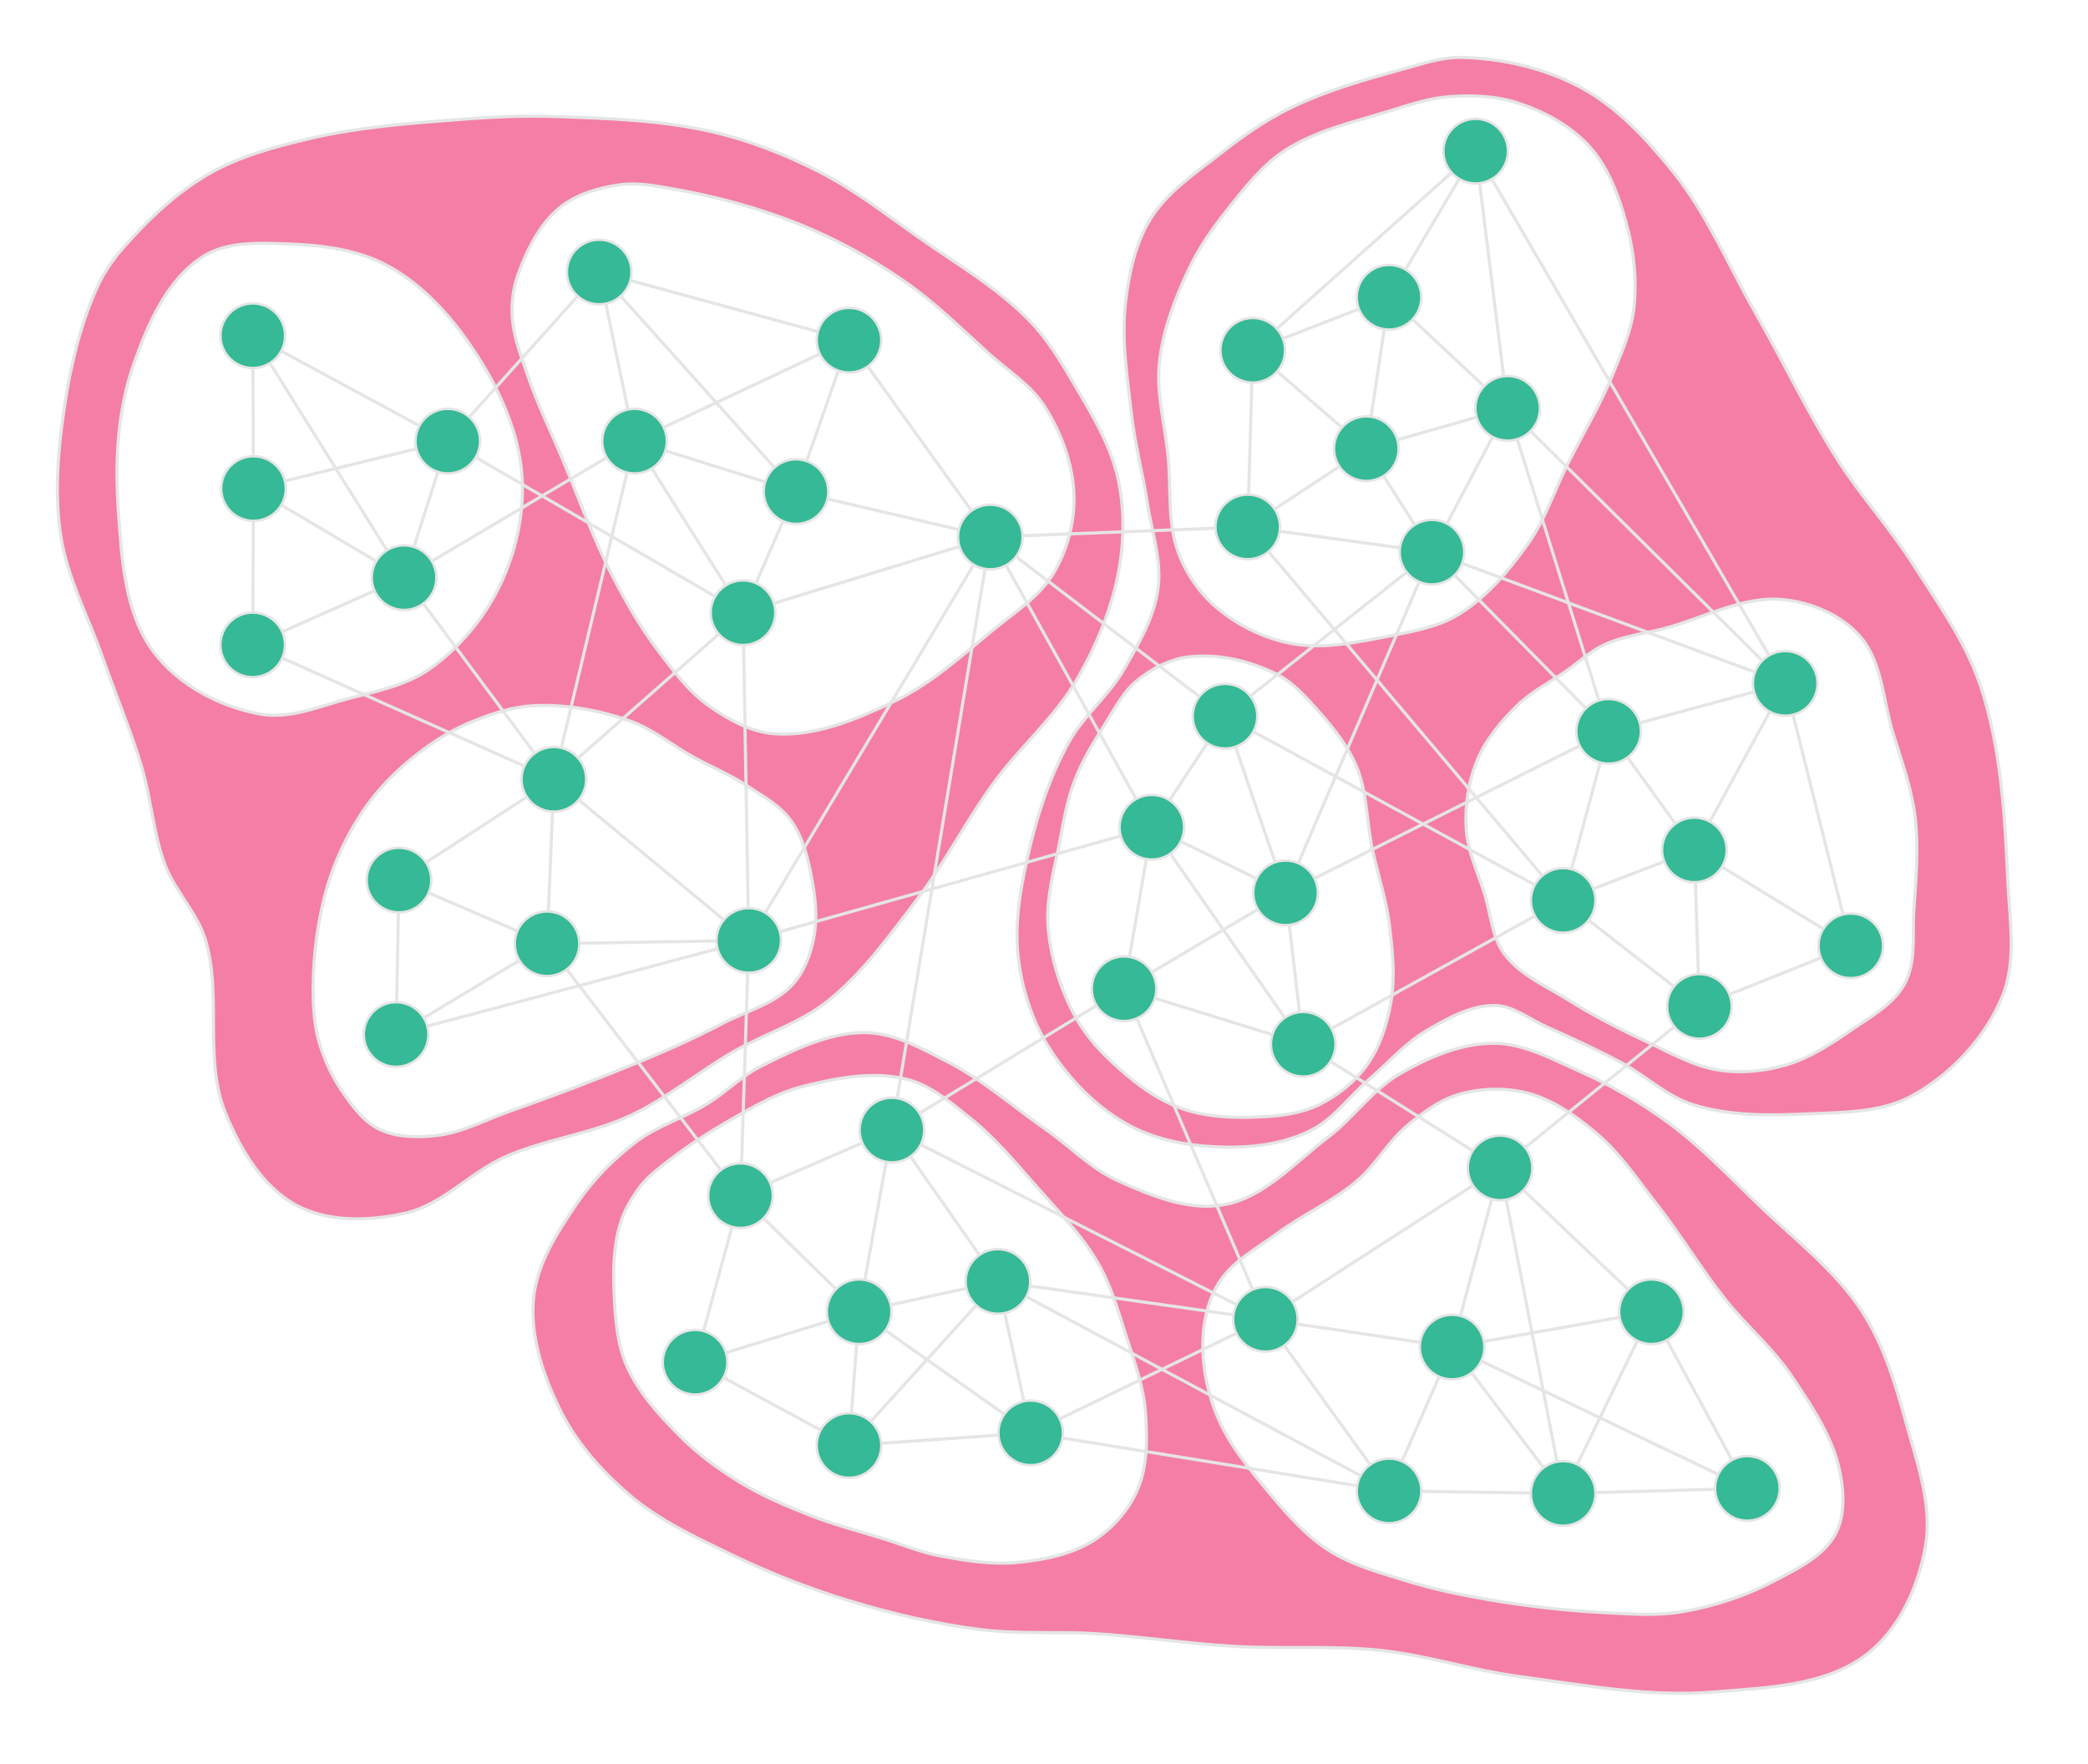 <?xml version="1.0" encoding="UTF-8" standalone="no"?>
<svg
   id="svg241"
   width="499.8pt"
   height="422.2pt"
   version="1.1"
   viewBox="0 0 499.8 422.2"
   sodipodi:docname="clustered.svg"
   inkscape:version="1.3 (0e150ed6c4, 2023-07-21)"
   inkscape:export-filename="clustered.pdf"
   inkscape:export-xdpi="400"
   inkscape:export-ydpi="400"
   xml:space="preserve"
   xmlns:inkscape="http://www.inkscape.org/namespaces/inkscape"
   xmlns:sodipodi="http://sodipodi.sourceforge.net/DTD/sodipodi-0.dtd"
   xmlns:xlink="http://www.w3.org/1999/xlink"
   xmlns="http://www.w3.org/2000/svg"
   xmlns:svg="http://www.w3.org/2000/svg"
   xmlns:rdf="http://www.w3.org/1999/02/22-rdf-syntax-ns#"
   xmlns:cc="http://creativecommons.org/ns#"
   xmlns:dc="http://purl.org/dc/elements/1.1/"><sodipodi:namedview
     id="namedview114"
     pagecolor="#121212"
     bordercolor="#666666"
     borderopacity="1.0"
     inkscape:showpageshadow="2"
     inkscape:pageopacity="0.0"
     inkscape:pagecheckerboard="0"
     inkscape:deskcolor="#d1d1d1"
     inkscape:document-units="pt"
     showgrid="false"
     inkscape:zoom="1.5695468"
     inkscape:cx="366.02923"
     inkscape:cy="330.03157"
     inkscape:window-width="1920"
     inkscape:window-height="1043"
     inkscape:window-x="0"
     inkscape:window-y="0"
     inkscape:window-maximized="1"
     inkscape:current-layer="svg241" /><defs
     id="defs6"><style
       id="style4"
       type="text/css">*{stroke-linejoin: round; stroke-linecap: butt}</style></defs><path
     id="path2449"
     style="fill:#f47ea6;fill-opacity:1;stroke:#e5e5e5;stroke-width:0.75px;stroke-linecap:butt;stroke-linejoin:miter;stroke-opacity:1"
     d="M 207.274 247.165 C 198.537 247.022 190.134 251.26 182.301 255.132 C 177.596 257.458 173.861 261.397 169.389 264.144 C 163.833 267.555 157.343 269.442 152.15 273.384 C 146.777 277.463 141.941 282.417 138.148 287.996 C 133.461 294.888 128.533 302.427 127.718 310.723 C 126.819 319.878 130.047 329.322 134.128 337.566 C 138.011 345.408 144.087 352.211 150.74 357.896 C 157.889 364.006 166.636 368.027 175.102 372.122 C 184.249 376.547 193.77 380.277 203.496 383.219 C 213.754 386.322 224.272 388.742 234.905 390.078 C 243.918 391.209 253.075 390.455 262.141 391.028 C 273.194 391.728 284.172 393.403 295.228 394.063 C 307.027 394.769 318.924 393.786 330.677 395.054 C 341.728 396.246 352.424 399.781 363.441 401.254 C 379.031 403.34 394.806 406.273 410.481 404.977 C 422.97 403.944 437.069 403.585 446.96 395.893 C 454.724 389.856 459.284 379.598 460.922 369.901 C 462.576 360.106 458.842 350.053 456.224 340.471 C 453.736 331.363 450.958 322.055 445.846 314.117 C 439.314 303.975 429.345 296.503 420.675 288.116 C 413.656 281.326 406.857 274.194 398.96 268.449 C 392.37 263.653 385.216 259.557 377.764 256.255 C 371.271 253.378 364.592 249.709 357.491 249.712 C 349.71 249.715 342.046 253.051 335.284 256.9 C 328.549 260.733 324.012 267.584 317.833 272.26 C 309.94 278.234 302.642 286.66 292.894 288.381 C 284.366 289.887 275.466 286.144 267.562 282.602 C 261.169 279.737 256.178 274.435 250.437 270.419 C 242.548 264.9 235.216 258.426 226.641 254.048 C 220.539 250.933 214.124 247.276 207.274 247.165 z M 210.599 257.449 C 212.704 257.526 214.789 257.783 216.832 258.272 C 222.692 259.677 227.572 263.901 232.28 267.662 C 238.263 272.44 243.192 278.423 248.253 284.168 C 253.416 290.029 259.011 295.684 262.904 302.455 C 265.928 307.714 267.615 313.653 269.452 319.434 C 271.411 325.598 273.749 331.795 274.204 338.247 C 274.639 344.41 274.691 351.008 272.234 356.676 C 270.142 361.502 266.35 365.775 261.93 368.626 C 256.648 372.034 250.095 373.317 243.842 373.957 C 237.547 374.602 231.138 373.58 224.922 372.393 C 220.299 371.509 215.906 369.681 211.411 368.284 C 205.617 366.482 199.713 364.987 194.065 362.77 C 188.218 360.475 182.374 358.017 177.016 354.738 C 171.852 351.578 166.904 347.934 162.645 343.63 C 157.741 338.676 152.829 333.336 150.026 326.953 C 147.787 321.854 147.328 316.075 147.04 310.513 C 146.741 304.76 146.774 298.821 148.354 293.281 C 149.286 290.009 151.06 286.977 153.062 284.227 C 154.161 282.715 155.563 281.429 157 280.235 C 162.914 275.324 169.409 271.095 176.109 267.328 C 181.09 264.529 186.158 261.611 191.689 260.181 C 197.792 258.604 204.286 257.217 210.599 257.449 z M 357.45 260.722 C 360.261 260.666 363.075 260.974 365.748 261.672 C 371.832 263.262 377.216 267.149 382.037 271.185 C 387.844 276.047 392.098 282.521 396.766 288.485 C 402.399 295.682 407.106 303.574 412.762 310.753 C 417.902 317.277 424.429 322.708 429.032 329.621 C 433.75 336.704 438.812 344.109 440.445 352.462 C 441.395 357.322 441.665 362.922 439.298 367.271 C 436.379 372.636 430.126 375.525 424.727 378.379 C 417.783 382.051 410.117 384.53 402.369 385.822 C 396.28 386.838 390.016 386.309 383.851 385.991 C 374.618 385.514 365.404 384.44 356.291 382.885 C 349.597 381.743 342.922 380.341 336.437 378.327 C 330.108 376.361 323.516 374.61 317.949 371.016 C 312.396 367.431 307.947 362.289 303.713 357.214 C 298.875 351.412 293.877 345.406 291.116 338.375 C 288.742 332.33 287.535 325.614 288.031 319.14 C 288.368 314.735 289.621 310.184 292.099 306.526 C 295.408 301.641 300.987 298.743 305.729 295.232 C 311.878 290.679 319.081 287.576 324.894 282.601 C 329.427 278.72 332.324 273.14 336.935 269.35 C 340.616 266.323 344.598 263.282 349.178 261.964 C 351.832 261.2 354.639 260.778 357.45 260.722 z " /><path
     id="path2447"
     style="fill:#f47ea6;fill-opacity:1;stroke:#e5e5e5;stroke-width:0.75px;stroke-linecap:butt;stroke-linejoin:miter;stroke-opacity:1"
     d="M 127.54 27.807 C 122.092 27.812 116.641 28.087 111.211 28.503 C 98.765 29.457 86.207 30.317 74.058 33.182 C 65.746 35.142 57.27 37.382 49.887 41.673 C 42.008 46.252 35.226 52.723 29.246 59.599 C 26.804 62.406 24.686 65.564 23.167 68.96 C 19.128 77.989 16.834 87.81 15.388 97.594 C 13.901 107.654 12.998 118.038 14.527 128.092 C 16.081 138.31 21.165 147.669 24.577 157.425 C 27.643 166.192 31.296 174.764 33.94 183.667 C 36.231 191.377 36.676 199.625 39.555 207.136 C 41.935 213.344 47.066 218.326 49.072 224.665 C 53.282 237.964 48.673 253.303 53.905 266.234 C 57.408 274.892 62.717 284.046 70.934 288.486 C 78.589 292.623 88.476 292.294 96.968 290.396 C 105.925 288.395 112.561 280.589 120.958 276.885 C 130.535 272.66 141.298 271.486 150.785 267.064 C 159.597 262.958 167.164 256.573 175.586 251.717 C 182.935 247.481 191.369 244.969 198.018 239.701 C 206.439 233.029 212.809 224.061 219.333 215.524 C 226.139 206.616 231.237 196.503 237.831 187.437 C 244.155 178.741 252.669 171.601 257.993 162.259 C 262.628 154.127 266.316 145.209 267.907 135.984 C 269.152 128.762 269.162 121.136 267.485 114.001 C 265.561 105.819 260.932 98.468 256.683 91.216 C 253.688 86.104 250.529 80.965 246.396 76.72 C 238.63 68.743 228.793 63.076 219.69 56.667 C 211.975 51.237 204.465 45.371 196.056 41.093 C 188.005 36.998 179.479 33.628 170.681 31.586 C 158.382 28.733 145.603 28.337 132.986 27.896 C 131.172 27.833 129.355 27.806 127.54 27.807 z M 151.181 44.032 C 154.254 44.014 157.362 44.566 160.392 45.086 C 171.157 46.936 181.832 49.803 191.949 53.922 C 200.574 57.434 208.797 62.036 216.461 67.326 C 223.815 72.401 230.188 78.772 236.827 84.751 C 241.329 88.805 246.766 92.142 250.02 97.252 C 254.01 103.519 256.806 110.972 257.065 118.397 C 257.29 124.824 255.534 131.546 252.261 137.082 C 248.817 142.906 242.689 146.679 237.47 150.986 C 230.072 157.091 222.794 163.695 214.14 167.832 C 205.22 172.095 195.393 176.294 185.528 175.641 C 179.838 175.263 174.426 172.276 169.761 168.996 C 164.773 165.49 161.041 160.41 157.373 155.54 C 153.214 150.02 149.752 143.977 146.588 137.833 C 141.862 128.654 138.426 118.867 134.414 109.354 C 131.7 102.918 128.612 96.621 126.368 90.007 C 124.808 85.411 122.938 80.78 122.622 75.936 C 122.403 72.577 122.8 69.095 123.927 65.924 C 126.046 59.964 129.037 53.825 133.9 49.78 C 137.809 46.528 143.095 45.028 148.122 44.26 C 149.135 44.106 150.156 44.038 151.181 44.032 z M 64.009 58.238 C 65.84 58.261 67.66 58.34 69.423 58.405 C 77.386 58.697 85.742 59.819 92.757 63.598 C 100.979 68.026 107.662 75.341 112.887 83.082 C 118.798 91.839 123.72 101.94 124.815 112.449 C 125.766 121.583 123.81 131.24 119.93 139.564 C 116.161 147.65 110.107 155.003 102.81 160.134 C 97.105 164.145 89.886 165.483 83.149 167.287 C 76.375 169.1 69.336 172.155 62.43 170.936 C 52.729 169.222 42.77 164.016 36.842 156.148 C 29.778 146.773 29.124 133.691 28.311 121.98 C 27.502 110.323 28.144 98.143 32.023 87.12 C 35.394 77.54 39.945 66.984 48.479 61.478 C 52.926 58.609 58.517 58.169 64.009 58.238 z M 130.586 168.851 C 137.387 168.894 144.246 170.274 150.649 172.51 C 156.22 174.456 160.873 178.408 166.042 181.255 C 170.189 183.54 174.612 185.35 178.573 187.942 C 182.406 190.451 186.689 192.739 189.354 196.465 C 192.288 200.566 193.486 205.768 194.398 210.728 C 195.247 215.342 195.694 220.205 194.735 224.798 C 193.912 228.738 192.383 232.802 189.637 235.746 C 185.355 240.336 178.725 241.963 173.158 244.863 C 169.603 246.715 166.01 248.497 162.357 250.148 C 156.217 252.926 149.961 255.445 143.691 257.916 C 136.524 260.741 129.303 263.432 122.033 265.982 C 116.176 268.036 110.52 271.16 104.347 271.808 C 99.858 272.279 94.969 272.256 90.885 270.334 C 87.428 268.707 84.9 265.446 82.666 262.348 C 79.814 258.394 77.62 253.873 76.31 249.177 C 75.046 244.65 74.9 239.839 74.978 235.14 C 75.089 228.432 75.947 221.694 77.539 215.177 C 78.663 210.571 80.327 206.07 82.434 201.823 C 84.542 197.576 87.068 193.484 90.108 189.845 C 93.398 185.908 97.259 182.417 101.388 179.37 C 104.871 176.8 108.636 174.531 112.639 172.884 C 117.433 170.911 122.5 169.182 127.677 168.916 C 128.645 168.866 129.615 168.845 130.586 168.851 z " /><path
     id="path2451"
     style="fill:#f47ea6;fill-opacity:1;stroke:#e5e5e5;stroke-width:0.75px;stroke-linecap:butt;stroke-linejoin:miter;stroke-opacity:1"
     d="M 349.828 13.74 C 344.954 13.627 340.196 15.36 335.493 16.645 C 326.371 19.139 317.177 21.773 308.687 25.938 C 302.816 28.818 297.411 32.635 292.261 36.665 C 286.224 41.39 279.483 45.829 275.427 52.334 C 271.787 58.174 270.28 65.263 269.452 72.094 C 268.354 81.156 269.842 90.373 270.886 99.442 C 271.696 106.476 273.563 113.352 274.623 120.353 C 275.66 127.205 278.146 134.121 277.188 140.984 C 276.222 147.906 272.5 154.236 269.001 160.286 C 265.356 166.587 259.334 171.322 255.826 177.7 C 251.632 185.327 248.697 193.69 246.677 202.156 C 244.59 210.9 242.71 220.026 243.705 228.961 C 244.572 236.754 247.128 244.608 251.373 251.2 C 256.216 258.722 262.91 265.542 270.85 269.663 C 278.209 273.484 286.944 274.64 295.236 274.579 C 301.579 274.533 308.167 273.399 313.831 270.545 C 319.272 267.803 322.955 262.468 327.573 258.494 C 332.256 254.463 336.384 249.625 341.733 246.533 C 346.697 243.664 352.179 240.557 357.911 240.688 C 362.311 240.789 366.09 243.947 370.109 245.739 C 376.138 248.428 382.144 251.19 387.974 254.287 C 393.875 257.42 398.893 262.414 405.265 264.42 C 414.01 267.174 423.524 267.034 432.683 266.619 C 441.107 266.238 450.218 266.376 457.616 262.327 C 466.995 257.193 475.125 248.501 479.237 238.63 C 482.787 230.107 481.031 220.188 480.614 210.964 C 479.898 195.145 479.015 178.937 473.975 163.926 C 470.467 153.478 463.817 144.33 457.9 135.031 C 452.387 126.366 445.379 118.714 439.857 110.055 C 432.674 98.791 426.935 86.667 420.302 75.07 C 413.756 63.627 408.622 51.18 400.327 40.934 C 394.095 33.235 387.094 25.602 378.368 20.917 C 369.726 16.276 359.634 13.968 349.828 13.74 z M 351.188 22.966 C 355.402 22.949 359.645 23.408 363.601 24.731 C 369.831 26.814 375.993 30.155 380.411 35.017 C 384.889 39.945 387.361 46.564 389.164 52.975 C 391.031 59.613 391.85 66.713 391.122 73.57 C 390.532 79.124 388.172 84.372 386.068 89.546 C 383.043 96.985 378.835 103.887 375.243 111.069 C 372.057 117.44 369.862 124.403 365.728 130.204 C 361.155 136.621 355.875 142.947 349.154 147.06 C 344.297 150.033 338.447 151.102 332.855 152.181 C 325.048 153.688 316.884 155.494 309.072 154.017 C 302.525 152.778 296.145 149.635 291.081 145.305 C 287.091 141.895 283.931 137.29 282.097 132.372 C 279.372 125.07 280.375 116.88 279.599 109.125 C 278.854 101.678 276.733 94.209 277.528 86.767 C 278.358 78.993 281.236 71.466 284.574 64.396 C 287.031 59.191 290.403 54.42 293.997 49.923 C 298.006 44.908 302.06 39.64 307.427 36.114 C 314.853 31.236 323.854 29.268 332.344 26.647 C 337.143 25.165 341.985 23.477 346.995 23.127 C 348.382 23.03 349.783 22.971 351.188 22.966 z M 425.124 143.42 C 425.736 143.435 426.349 143.473 426.964 143.537 C 433.616 144.228 440.624 147.17 445.083 152.155 C 450.516 158.23 450.686 167.471 453.062 175.267 C 455.079 181.888 457.532 188.471 458.385 195.34 C 459.313 202.819 458.614 210.429 458.109 217.948 C 457.718 223.777 458.714 230.182 455.978 235.343 C 453.319 240.359 447.821 243.316 443.15 246.542 C 438.294 249.896 433.2 253.232 427.537 254.895 C 422.426 256.395 416.877 256.955 411.609 256.169 C 405.211 255.214 399.429 251.756 393.558 249.04 C 387.359 246.172 381.278 243.003 375.482 239.389 C 370.087 236.025 363.763 233.366 360.012 228.233 C 357.14 224.304 356.885 219.014 355.472 214.358 C 353.847 209.002 351.242 203.778 350.943 198.189 C 350.645 192.624 351.537 186.831 353.711 181.699 C 355.78 176.818 359.362 172.607 363.149 168.898 C 366.573 165.545 370.964 163.35 374.895 160.61 C 377.929 158.495 380.679 155.872 384.035 154.317 C 388.452 152.271 393.413 151.704 398.128 150.497 C 407.108 148.196 415.95 143.194 425.124 143.42 z M 287 157.052 C 293.248 156.831 299.697 158.49 305.284 161.218 C 309.522 163.287 312.788 167.028 315.907 170.566 C 319.397 174.527 322.78 178.796 324.792 183.677 C 327.26 189.662 327.084 196.421 328.392 202.761 C 329.689 209.052 331.844 215.187 332.604 221.565 C 333.334 227.688 333.995 233.989 332.916 240.06 C 331.982 245.318 330.266 250.671 327.145 255.004 C 324.273 258.993 320.193 262.23 315.784 264.403 C 311.975 266.28 307.602 266.969 303.365 267.243 C 296.458 267.69 289.212 267.596 282.696 265.263 C 276.333 262.984 270.812 258.558 265.874 253.944 C 262.276 250.583 259.046 246.67 256.816 242.281 C 253.56 235.87 251.366 228.721 250.86 221.549 C 250.383 214.782 252.403 208.056 253.679 201.393 C 254.615 196.503 255.434 191.529 257.219 186.882 C 259.11 181.96 261.903 177.411 264.724 172.956 C 266.929 169.471 268.867 165.606 272.057 162.993 C 275.551 160.13 279.856 157.827 284.338 157.264 C 285.219 157.153 286.107 157.083 287 157.052 z " /><use
     id="use171"
     x="386.175"
     y="156.36"
     fill="#73e6c8"
     stroke="#000000"
     stroke-width="0.3"
     xlink:href="#m36042471c1"
     style="stroke:#e5e5e5;stroke-opacity:1" /><use
     id="use173"
     x="420.813"
     y="234.179"
     fill="#73e6c8"
     stroke="#000000"
     stroke-width="0.3"
     xlink:href="#m36042471c1"
     style="stroke:#e5e5e5;stroke-opacity:1" /><use
     id="use175"
     x="251.629"
     y="278.723"
     fill="#73e6c8"
     stroke="#000000"
     stroke-width="0.3"
     xlink:href="#m36042471c1"
     style="stroke:#e5e5e5;stroke-opacity:1" /><use
     id="use177"
     x="172.863"
     y="196.482"
     fill="#73e6c8"
     stroke="#000000"
     stroke-width="0.3"
     xlink:href="#m36042471c1"
     style="stroke:#e5e5e5;stroke-opacity:1" /><use
     id="use179"
     x="126.676"
     y="233.227"
     fill="#73e6c8"
     stroke="#000000"
     stroke-width="0.3"
     xlink:href="#m36042471c1"
     style="stroke:#e5e5e5;stroke-opacity:1" /><use
     id="use181"
     x="221.416"
     y="347.097"
     fill="#73e6c8"
     stroke="#000000"
     stroke-width="0.3"
     xlink:href="#m36042471c1"
     style="stroke:#e5e5e5;stroke-opacity:1" /><use
     id="use183"
     x="235.718"
     y="34.988"
     fill="#73e6c8"
     stroke="#52aa71"
     stroke-width="1.5"
     xlink:href="#m36042471c1" /><use
     id="use185"
     x="204.533"
     y="290.165"
     fill="#73e6c8"
     stroke="#000000"
     stroke-width="0.3"
     xlink:href="#m36042471c1"
     style="stroke:#e5e5e5;stroke-opacity:1" /><use
     id="use187"
     x="94.938"
     y="319.777"
     fill="#73e6c8"
     stroke="#000000"
     stroke-width="0.3"
     xlink:href="#m36042471c1"
     style="stroke:#e5e5e5;stroke-opacity:1" /><use
     id="use189"
     x="88.15"
     y="347.67"
     fill="#73e6c8"
     stroke="#000000"
     stroke-width="0.3"
     xlink:href="#m36042471c1"
     style="stroke:#e5e5e5;stroke-opacity:1" /><use
     id="use191"
     x="342.597"
     y="220.369"
     fill="#73e6c8"
     stroke="#000000"
     stroke-width="0.3"
     xlink:href="#m36042471c1"
     style="stroke:#e5e5e5;stroke-opacity:1" /><use
     id="use193"
     x="318.184"
     y="188.599"
     fill="#73e6c8"
     stroke="#000000"
     stroke-width="0.3"
     xlink:href="#m36042471c1"
     style="stroke:#e5e5e5;stroke-opacity:1" /><use
     id="use195"
     x="234.637"
     y="223.558"
     fill="#73e6c8"
     stroke="#000000"
     stroke-width="0.3"
     xlink:href="#m36042471c1"
     style="stroke:#e5e5e5;stroke-opacity:1" /><use
     id="use197"
     x="140.029"
     y="284.329"
     fill="#73e6c8"
     stroke="#000000"
     stroke-width="0.3"
     xlink:href="#m36042471c1"
     style="stroke:#e5e5e5;stroke-opacity:1" /><use
     id="use199"
     transform="translate(1.364,-11.5)"
     x="277.17"
     y="183.336"
     fill="#73e6c8"
     stroke="#000000"
     stroke-width="0.3"
     xlink:href="#m36042471c1"
     style="stroke:#e5e5e5;stroke-opacity:1" /><use
     id="use201"
     x="47.854"
     y="268.648"
     fill="#73e6c8"
     stroke="#000000"
     stroke-width="0.3"
     xlink:href="#m36042471c1"
     style="stroke:#e5e5e5;stroke-opacity:1" /><use
     id="use203"
     x="185.622"
     y="238.717"
     fill="#73e6c8"
     stroke="#000000"
     stroke-width="0.3"
     xlink:href="#m36042471c1"
     style="stroke:#e5e5e5;stroke-opacity:1" /><use
     id="use205"
     x="270.01"
     y="335.628"
     fill="#73e6c8"
     stroke="#000000"
     stroke-width="0.3"
     xlink:href="#m36042471c1"
     style="stroke:#e5e5e5;stroke-opacity:1" /><use
     id="use207"
     x="281.5"
     y="256.557"
     fill="#73e6c8"
     stroke="#000000"
     stroke-width="0.3"
     xlink:href="#m36042471c1"
     style="stroke:#e5e5e5;stroke-opacity:1" /><use
     id="use209"
     transform="translate(4.962,6.019)"
     x="59.043"
     y="205.227"
     fill="#73e6c8"
     stroke="#000000"
     stroke-width="0.3"
     xlink:href="#m36042471c1"
     style="stroke:#e5e5e5;stroke-opacity:1" /><use
     id="use211"
     x="274.743"
     y="112.829"
     fill="#73e6c8"
     stroke="#000000"
     stroke-width="0.3"
     xlink:href="#m36042471c1"
     style="stroke:#e5e5e5;stroke-opacity:1" /><use
     id="use213"
     x="117.759"
     y="205.553"
     fill="#73e6c8"
     stroke="#000000"
     stroke-width="0.3"
     xlink:href="#m36042471c1"
     style="stroke:#e5e5e5;stroke-opacity:1" /><use
     id="use215"
     x="260.024"
     y="201.72"
     fill="#73e6c8"
     stroke="#000000"
     stroke-width="0.3"
     xlink:href="#m36042471c1"
     style="stroke:#e5e5e5;stroke-opacity:1" /><use
     id="use217"
     x="77.343"
     y="158.027"
     fill="#73e6c8"
     stroke="#000000"
     stroke-width="0.3"
     xlink:href="#m36042471c1"
     style="stroke:#e5e5e5;stroke-opacity:1" /><use
     id="use219"
     x="39.987"
     y="244.903"
     fill="#73e6c8"
     stroke="#000000"
     stroke-width="0.3"
     xlink:href="#m36042471c1"
     style="stroke:#e5e5e5;stroke-opacity:1" /><use
     id="use221"
     x="177.705"
     y="110.312"
     fill="#73e6c8"
     stroke="#000000"
     stroke-width="0.3"
     xlink:href="#m36042471c1"
     style="stroke:#e5e5e5;stroke-opacity:1" /><use
     id="use223"
     x="176.359"
     y="368.212"
     fill="#73e6c8"
     stroke="#000000"
     stroke-width="0.3"
     xlink:href="#m36042471c1"
     style="stroke:#e5e5e5;stroke-opacity:1" /><use
     id="use225"
     x="156.089"
     y="157.44"
     fill="#73e6c8"
     stroke="#000000"
     stroke-width="0.3"
     xlink:href="#m36042471c1"
     style="stroke:#e5e5e5;stroke-opacity:1" /><use
     id="use227"
     x="222.947"
     y="186.477"
     fill="#73e6c8"
     stroke="#000000"
     stroke-width="0.3"
     xlink:href="#m36042471c1"
     style="stroke:#e5e5e5;stroke-opacity:1" /><use
     id="use229"
     transform="translate(2.408,18.781)"
     x="323.178"
     y="259.288"
     fill="#73e6c8"
     stroke="#000000"
     stroke-width="0.3"
     xlink:href="#m36042471c1"
     style="stroke:#e5e5e5;stroke-opacity:1" /><g
     inkscape:groupmode="layer"
     id="layer1"
     inkscape:label="edge"><path
       style="fill:none;stroke:#e5e5e5;stroke-width:0.75px;stroke-linecap:butt;stroke-linejoin:miter;stroke-opacity:1"
       d="m 94.819,247.621 36.128,-21.72 48.276,-0.801 -1.971,61.092 -10.873,39.866 39.262,-12.081 -28.39,-27.786 -46.306,-60.291 -35.447,-15.241 -0.681,36.961"
       id="path945" /><path
       style="fill:none;stroke:#e5e5e5;stroke-width:0.75px;stroke-linecap:butt;stroke-linejoin:miter;stroke-opacity:1"
       d="M 95.499,210.66 132.576,186.533 179.223,225.1 94.819,247.621"
       id="path947" /><path
       style="fill:none;stroke:#e5e5e5;stroke-width:0.75px;stroke-linecap:butt;stroke-linejoin:miter;stroke-opacity:1"
       d="M 130.946,225.901 132.576,186.533 60.489,154.358 96.719,138.272 60.682,116.943 60.51,80.356 107.184,105.585 60.682,116.943 60.489,154.358"
       id="path949" /><path
       style="fill:none;stroke:#e5e5e5;stroke-width:0.75px;stroke-linecap:butt;stroke-linejoin:miter;stroke-opacity:1"
       d="m 60.51,80.356 36.209,57.916 35.857,48.261 19.306,-80.948 25.974,41.075 -70.672,-41.075 36.242,-40.47 8.457,40.47 38.658,12.081 -47.115,-52.551 59.8,16.309 -12.685,36.242 -12.685,28.994 59.196,-18.121 -46.511,-10.873"
       id="path951" /><path
       style="fill:none;stroke:#e5e5e5;stroke-width:0.75px;stroke-linecap:butt;stroke-linejoin:miter;stroke-opacity:1"
       d="M 203.226,81.423 151.882,105.585 96.719,138.272"
       id="path953" /><path
       style="fill:none;stroke:#e5e5e5;stroke-width:0.75px;stroke-linecap:butt;stroke-linejoin:miter;stroke-opacity:1"
       d="m 132.576,186.533 45.28,-39.873 1.367,78.441 57.829,-96.562 -33.826,-47.115"
       id="path955" /><path
       style="fill:none;stroke:#e5e5e5;stroke-width:0.75px;stroke-linecap:butt;stroke-linejoin:miter;stroke-opacity:1"
       d="m 237.052,128.538 -23.557,141.949 -36.242,15.705"
       id="path957" /><path
       style="fill:none;stroke:#e5e5e5;stroke-width:0.75px;stroke-linecap:butt;stroke-linejoin:miter;stroke-opacity:1"
       d="m 205.642,313.978 7.852,-43.491 25.37,36.242 -33.222,7.248 -2.416,32.014 -36.846,-19.933"
       id="path959" /><path
       style="fill:none;stroke:#e5e5e5;stroke-width:0.75px;stroke-linecap:butt;stroke-linejoin:miter;stroke-opacity:1"
       d="m 205.642,313.978 41.075,28.994 -43.491,3.02"
       id="path961" /><path
       style="fill:none;stroke:#e5e5e5;stroke-width:0.75px;stroke-linecap:butt;stroke-linejoin:miter;stroke-opacity:1"
       d="m 246.716,342.971 -7.852,-36.242 64.028,9.061 -56.175,27.182 85.773,13.893 -93.626,-50.135"
       id="path963" /><path
       style="fill:none;stroke:#e5e5e5;stroke-width:0.75px;stroke-linecap:butt;stroke-linejoin:miter;stroke-opacity:1"
       d="m 213.494,270.487 89.397,45.303 -33.826,-79.129 -55.571,33.826"
       id="path965" /><path
       style="fill:none;stroke:#e5e5e5;stroke-width:0.75px;stroke-linecap:butt;stroke-linejoin:miter;stroke-opacity:1"
       d="m 179.223,225.1 96.487,-27.097 -38.658,-69.464 56.175,42.887 -17.517,26.578 -6.644,38.658 42.887,13.289 -36.242,-51.947 32.014,15.705 4.228,36.242 62.216,-34.43 -80.941,-44.095 14.497,42.283 77.317,-38.658 -10.873,40.47 31.41,-12.081 1.208,37.45 -32.618,-25.37"
       id="path967" /><path
       style="fill:none;stroke:#e5e5e5;stroke-width:0.75px;stroke-linecap:butt;stroke-linejoin:miter;stroke-opacity:1"
       d="m 406.786,240.889 36.242,-14.497 -37.45,-22.953 -20.537,-28.39 42.283,-11.477 -21.745,39.866"
       id="path969" /><path
       style="fill:none;stroke:#e5e5e5;stroke-width:0.75px;stroke-linecap:butt;stroke-linejoin:miter;stroke-opacity:1"
       d="m 443.028,226.392 -15.705,-62.82 -84.565,-31.41 42.283,42.887"
       id="path971" /><path
       style="fill:none;stroke:#e5e5e5;stroke-width:0.75px;stroke-linecap:butt;stroke-linejoin:miter;stroke-opacity:1"
       d="m 307.724,213.707 35.034,-81.545 -49.531,39.262"
       id="path973" /><path
       style="fill:none;stroke:#e5e5e5;stroke-width:0.75px;stroke-linecap:butt;stroke-linejoin:miter;stroke-opacity:1"
       d="m 374.168,215.52 -75.505,-89.397 -61.612,2.416"
       id="path975" /><path
       style="fill:none;stroke:#e5e5e5;stroke-width:0.75px;stroke-linecap:butt;stroke-linejoin:miter;stroke-opacity:1"
       d="m 298.663,126.122 1.208,-42.283 27.182,23.557 5.436,-36.242 28.39,26.578 -7.661,-61.558 -53.346,47.665"
       id="path977"
       sodipodi:nodetypes="ccccccc" /><path
       style="fill:none;stroke:#e5e5e5;stroke-width:0.75px;stroke-linecap:butt;stroke-linejoin:miter;stroke-opacity:1"
       d="M 353.218,36.174 427.323,163.572"
       id="path1075" /><path
       style="fill:none;stroke:#e5e5e5;stroke-width:0.75px;stroke-linecap:butt;stroke-linejoin:miter;stroke-opacity:1"
       d="M 342.758,132.162 327.053,107.397"
       id="path1077" /><path
       style="fill:none;stroke:#e5e5e5;stroke-width:0.75px;stroke-linecap:butt;stroke-linejoin:miter;stroke-opacity:1"
       d="m 342.758,132.162 18.121,-34.43 66.444,65.84"
       id="path1079" /><path
       style="fill:none;stroke:#e5e5e5;stroke-width:0.75px;stroke-linecap:butt;stroke-linejoin:miter;stroke-opacity:1"
       d="m 332.49,71.155 20.728,-34.98"
       id="path1081" /><path
       style="fill:none;stroke:#e5e5e5;stroke-width:0.75px;stroke-linecap:butt;stroke-linejoin:miter;stroke-opacity:1"
       d="m 332.49,71.155 -32.618,12.685"
       id="path1083" /><path
       style="fill:none;stroke:#e5e5e5;stroke-width:0.75px;stroke-linecap:butt;stroke-linejoin:miter;stroke-opacity:1"
       d="m 327.053,107.397 -28.39,18.725 44.095,6.04"
       id="path1085" /><path
       style="fill:none;stroke:#e5e5e5;stroke-width:0.75px;stroke-linecap:butt;stroke-linejoin:miter;stroke-opacity:1"
       d="m 327.053,107.397 33.826,-9.665"
       id="path1087" /><path
       style="fill:none;stroke:#e5e5e5;stroke-width:0.75px;stroke-linecap:butt;stroke-linejoin:miter;stroke-opacity:1"
       d="m 360.879,97.732 24.161,77.317"
       id="path1089" /><path
       style="fill:none;stroke:#e5e5e5;stroke-width:0.75px;stroke-linecap:butt;stroke-linejoin:miter;stroke-opacity:1"
       d="m 406.786,240.889 -47.719,38.658 -47.115,-29.598"
       id="path1091" /><path
       style="fill:none;stroke:#e5e5e5;stroke-width:0.75px;stroke-linecap:butt;stroke-linejoin:miter;stroke-opacity:1"
       d="m 302.892,315.79 56.175,-36.242 36.242,34.43 22.953,42.283 -44.095,1.208 21.141,-43.491 -47.719,8.457 26.578,35.034 -41.679,-0.604 15.101,-34.43 z"
       id="path1093" /><path
       style="fill:none;stroke:#e5e5e5;stroke-width:0.75px;stroke-linecap:butt;stroke-linejoin:miter;stroke-opacity:1"
       d="m 302.892,315.79 29.598,41.075"
       id="path1095" /><path
       style="fill:none;stroke:#e5e5e5;stroke-width:0.75px;stroke-linecap:butt;stroke-linejoin:miter;stroke-opacity:1"
       d="m 347.59,322.434 11.477,-42.887"
       id="path1097" /><path
       style="fill:none;stroke:#e5e5e5;stroke-width:0.75px;stroke-linecap:butt;stroke-linejoin:miter;stroke-opacity:1"
       d="m 359.067,279.548 15.101,77.921"
       id="path1099" /><path
       style="fill:none;stroke:#e5e5e5;stroke-width:0.75px;stroke-linecap:butt;stroke-linejoin:miter;stroke-opacity:1"
       d="m 347.59,322.434 70.672,33.826"
       id="path1101" /><path
       style="fill:none;stroke:#e5e5e5;stroke-width:0.75px;stroke-linecap:butt;stroke-linejoin:miter;stroke-opacity:1"
       d="m 203.226,345.992 35.638,-39.262"
       id="path1103" /><path
       style="fill:none;stroke:#e5e5e5;stroke-width:0.75px;stroke-linecap:butt;stroke-linejoin:miter;stroke-opacity:1"
       d="m 96.719,138.272 10.465,-32.687"
       id="path1105" /><path
       style="fill:none;stroke:#e5e5e5;stroke-width:0.75px;stroke-linecap:butt;stroke-linejoin:miter;stroke-opacity:1"
       d="m 269.066,236.661 38.658,-22.953"
       id="path1107" /></g><circle
     style="fill:#35b996;fill-opacity:1;stroke:#e5e5e5;stroke-width:0.6;stroke-linecap:butt;stroke-linejoin:round;stroke-miterlimit:10;stroke-dasharray:none;stroke-opacity:1"
     id="path395-5-6"
     cx="179.223"
     cy="225.1"
     r="7.74" /><circle
     style="fill:#35b996;fill-opacity:1;stroke:#e5e5e5;stroke-width:0.6;stroke-linecap:butt;stroke-linejoin:round;stroke-miterlimit:10;stroke-dasharray:none;stroke-opacity:1"
     id="path395-5-3"
     cx="96.719"
     cy="138.272"
     r="7.74" /><circle
     style="fill:#35b996;fill-opacity:1;stroke:#e5e5e5;stroke-width:0.6;stroke-linecap:butt;stroke-linejoin:round;stroke-miterlimit:10;stroke-dasharray:none;stroke-opacity:1"
     id="path395-5-3-3"
     cx="95.499"
     cy="210.66"
     r="7.74" /><circle
     style="fill:#35b996;fill-opacity:1;stroke:#e5e5e5;stroke-width:0.6;stroke-linecap:butt;stroke-linejoin:round;stroke-miterlimit:10;stroke-dasharray:none;stroke-opacity:1"
     id="path395-5-3-3-3"
     cx="130.946"
     cy="225.901"
     r="7.74" /><circle
     style="fill:#35b996;fill-opacity:1;stroke:#e5e5e5;stroke-width:0.6;stroke-linecap:butt;stroke-linejoin:round;stroke-miterlimit:10;stroke-dasharray:none;stroke-opacity:1"
     id="path395-5-3-6"
     cx="94.819"
     cy="247.621"
     r="7.74" /><circle
     style="fill:#35b996;fill-opacity:1;stroke:#e5e5e5;stroke-width:0.6;stroke-linecap:butt;stroke-linejoin:round;stroke-miterlimit:10;stroke-dasharray:none;stroke-opacity:1"
     id="path395-5-3-7"
     cx="132.576"
     cy="186.533"
     r="7.74" /><circle
     style="fill:#35b996;fill-opacity:1;stroke:#e5e5e5;stroke-width:0.6;stroke-linecap:butt;stroke-linejoin:round;stroke-miterlimit:10;stroke-dasharray:none;stroke-opacity:1"
     id="path395-5-3-5"
     cx="60.51"
     cy="80.356"
     r="7.74" /><circle
     style="fill:#35b996;fill-opacity:1;stroke:#e5e5e5;stroke-width:0.6;stroke-linecap:butt;stroke-linejoin:round;stroke-miterlimit:10;stroke-dasharray:none;stroke-opacity:1"
     id="path395-5-3-5-3"
     cx="107.184"
     cy="105.585"
     r="7.74" /><circle
     style="fill:#35b996;fill-opacity:1;stroke:#e5e5e5;stroke-width:0.6;stroke-linecap:butt;stroke-linejoin:round;stroke-miterlimit:10;stroke-dasharray:none;stroke-opacity:1"
     id="path395-5-3-5-6"
     cx="143.426"
     cy="65.114"
     r="7.74" /><circle
     style="fill:#35b996;fill-opacity:1;stroke:#e5e5e5;stroke-width:0.6;stroke-linecap:butt;stroke-linejoin:round;stroke-miterlimit:10;stroke-dasharray:none;stroke-opacity:1"
     id="path395-5-3-5-7"
     cx="151.882"
     cy="105.585"
     r="7.74" /><circle
     style="fill:#35b996;fill-opacity:1;stroke:#e5e5e5;stroke-width:0.6;stroke-linecap:butt;stroke-linejoin:round;stroke-miterlimit:10;stroke-dasharray:none;stroke-opacity:1"
     id="path395-5-3-5-5"
     cx="177.856"
     cy="146.659"
     r="7.74" /><circle
     style="fill:#35b996;fill-opacity:1;stroke:#e5e5e5;stroke-width:0.6;stroke-linecap:butt;stroke-linejoin:round;stroke-miterlimit:10;stroke-dasharray:none;stroke-opacity:1"
     id="path395-5-3-5-35"
     cx="190.541"
     cy="117.666"
     r="7.74" /><circle
     style="fill:#35b996;fill-opacity:1;stroke:#e5e5e5;stroke-width:0.6;stroke-linecap:butt;stroke-linejoin:round;stroke-miterlimit:10;stroke-dasharray:none;stroke-opacity:1"
     id="path395-5-3-5-62"
     cx="203.226"
     cy="81.423"
     r="7.74" /><circle
     style="fill:#35b996;fill-opacity:1;stroke:#e5e5e5;stroke-width:0.6;stroke-linecap:butt;stroke-linejoin:round;stroke-miterlimit:10;stroke-dasharray:none;stroke-opacity:1"
     id="path395-5-3-5-9"
     cx="237.052"
     cy="128.538"
     r="7.74" /><circle
     style="fill:#35b996;fill-opacity:1;stroke:#e5e5e5;stroke-width:0.6;stroke-linecap:butt;stroke-linejoin:round;stroke-miterlimit:10;stroke-dasharray:none;stroke-opacity:1"
     id="path395-5-3-5-1"
     cx="213.494"
     cy="270.487"
     r="7.74" /><circle
     style="fill:#35b996;fill-opacity:1;stroke:#e5e5e5;stroke-width:0.6;stroke-linecap:butt;stroke-linejoin:round;stroke-miterlimit:10;stroke-dasharray:none;stroke-opacity:1"
     id="path395-5-3-5-2"
     cx="177.252"
     cy="286.192"
     r="7.74" /><circle
     style="fill:#35b996;fill-opacity:1;stroke:#e5e5e5;stroke-width:0.6;stroke-linecap:butt;stroke-linejoin:round;stroke-miterlimit:10;stroke-dasharray:none;stroke-opacity:1"
     id="path395-5-3-5-70"
     cx="166.379"
     cy="326.058"
     r="7.74" /><circle
     style="fill:#35b996;fill-opacity:1;stroke:#e5e5e5;stroke-width:0.6;stroke-linecap:butt;stroke-linejoin:round;stroke-miterlimit:10;stroke-dasharray:none;stroke-opacity:1"
     id="path395-5-3-5-93"
     cx="205.642"
     cy="313.978"
     r="7.74" /><circle
     style="fill:#35b996;fill-opacity:1;stroke:#e5e5e5;stroke-width:0.6;stroke-linecap:butt;stroke-linejoin:round;stroke-miterlimit:10;stroke-dasharray:none;stroke-opacity:1"
     id="path395-5-3-5-60"
     cx="203.226"
     cy="345.992"
     r="7.74" /><circle
     style="fill:#35b996;fill-opacity:1;stroke:#e5e5e5;stroke-width:0.6;stroke-linecap:butt;stroke-linejoin:round;stroke-miterlimit:10;stroke-dasharray:none;stroke-opacity:1"
     id="path395-5-3-5-626"
     cx="238.864"
     cy="306.729"
     r="7.74" /><circle
     style="fill:#35b996;fill-opacity:1;stroke:#e5e5e5;stroke-width:0.6;stroke-linecap:butt;stroke-linejoin:round;stroke-miterlimit:10;stroke-dasharray:none;stroke-opacity:1"
     id="path395-5-3-5-18"
     cx="246.716"
     cy="342.971"
     r="7.74" /><circle
     style="fill:#35b996;fill-opacity:1;stroke:#e5e5e5;stroke-width:0.6;stroke-linecap:butt;stroke-linejoin:round;stroke-miterlimit:10;stroke-dasharray:none;stroke-opacity:1"
     id="path395-5-3-5-79"
     cx="302.892"
     cy="315.79"
     r="7.74" /><circle
     style="fill:#35b996;fill-opacity:1;stroke:#e5e5e5;stroke-width:0.6;stroke-linecap:butt;stroke-linejoin:round;stroke-miterlimit:10;stroke-dasharray:none;stroke-opacity:1"
     id="path395-5-3-5-20"
     cx="332.49"
     cy="356.864"
     r="7.74" /><circle
     style="fill:#35b996;fill-opacity:1;stroke:#e5e5e5;stroke-width:0.6;stroke-linecap:butt;stroke-linejoin:round;stroke-miterlimit:10;stroke-dasharray:none;stroke-opacity:1"
     id="path395-5-3-5-23"
     cx="347.59"
     cy="322.434"
     r="7.74" /><circle
     style="fill:#35b996;fill-opacity:1;stroke:#e5e5e5;stroke-width:0.6;stroke-linecap:butt;stroke-linejoin:round;stroke-miterlimit:10;stroke-dasharray:none;stroke-opacity:1"
     id="path395-5-3-5-75"
     cx="359.067"
     cy="279.548"
     r="7.74" /><circle
     style="fill:#35b996;fill-opacity:1;stroke:#e5e5e5;stroke-width:0.6;stroke-linecap:butt;stroke-linejoin:round;stroke-miterlimit:10;stroke-dasharray:none;stroke-opacity:1"
     id="path395-5-3-5-92"
     cx="395.309"
     cy="313.978"
     r="7.74" /><circle
     style="fill:#35b996;fill-opacity:1;stroke:#e5e5e5;stroke-width:0.6;stroke-linecap:butt;stroke-linejoin:round;stroke-miterlimit:10;stroke-dasharray:none;stroke-opacity:1"
     id="path395-5-3-5-28"
     cx="374.168"
     cy="357.468"
     r="7.74" /><circle
     style="fill:#35b996;fill-opacity:1;stroke:#e5e5e5;stroke-width:0.6;stroke-linecap:butt;stroke-linejoin:round;stroke-miterlimit:10;stroke-dasharray:none;stroke-opacity:1"
     id="path395-5-3-5-97"
     cx="418.263"
     cy="356.26"
     r="7.74" /><circle
     style="fill:#35b996;fill-opacity:1;stroke:#e5e5e5;stroke-width:0.6;stroke-linecap:butt;stroke-linejoin:round;stroke-miterlimit:10;stroke-dasharray:none;stroke-opacity:1"
     id="path395-5-3-5-36"
     cx="311.952"
     cy="249.95"
     r="7.74" /><circle
     style="fill:#35b996;fill-opacity:1;stroke:#e5e5e5;stroke-width:0.6;stroke-linecap:butt;stroke-linejoin:round;stroke-miterlimit:10;stroke-dasharray:none;stroke-opacity:1"
     id="path395-5-3-5-12"
     cx="269.066"
     cy="236.661"
     r="7.74" /><circle
     style="fill:#35b996;fill-opacity:1;stroke:#e5e5e5;stroke-width:0.6;stroke-linecap:butt;stroke-linejoin:round;stroke-miterlimit:10;stroke-dasharray:none;stroke-opacity:1"
     id="path395-5-3-5-931"
     cx="275.71"
     cy="198.003"
     r="7.74" /><circle
     style="fill:#35b996;fill-opacity:1;stroke:#e5e5e5;stroke-width:0.6;stroke-linecap:butt;stroke-linejoin:round;stroke-miterlimit:10;stroke-dasharray:none;stroke-opacity:1"
     id="path395-5-3-5-94"
     cx="307.724"
     cy="213.707"
     r="7.74" /><circle
     style="fill:#35b996;fill-opacity:1;stroke:#e5e5e5;stroke-width:0.6;stroke-linecap:butt;stroke-linejoin:round;stroke-miterlimit:10;stroke-dasharray:none;stroke-opacity:1"
     id="path395-5-3-5-78"
     cx="293.227"
     cy="171.425"
     r="7.74" /><circle
     style="fill:#35b996;fill-opacity:1;stroke:#e5e5e5;stroke-width:0.6;stroke-linecap:butt;stroke-linejoin:round;stroke-miterlimit:10;stroke-dasharray:none;stroke-opacity:1"
     id="path395-5-3-5-4"
     cx="298.663"
     cy="126.122"
     r="7.74" /><circle
     style="fill:#35b996;fill-opacity:1;stroke:#e5e5e5;stroke-width:0.6;stroke-linecap:butt;stroke-linejoin:round;stroke-miterlimit:10;stroke-dasharray:none;stroke-opacity:1"
     id="path395-5-3-5-50"
     cx="299.872"
     cy="83.84"
     r="7.74" /><circle
     style="fill:#35b996;fill-opacity:1;stroke:#e5e5e5;stroke-width:0.6;stroke-linecap:butt;stroke-linejoin:round;stroke-miterlimit:10;stroke-dasharray:none;stroke-opacity:1"
     id="path395-5-3-5-361"
     cx="327.053"
     cy="107.397"
     r="7.74" /><circle
     style="fill:#35b996;fill-opacity:1;stroke:#e5e5e5;stroke-width:0.6;stroke-linecap:butt;stroke-linejoin:round;stroke-miterlimit:10;stroke-dasharray:none;stroke-opacity:1"
     id="path395-5-3-5-0"
     cx="332.49"
     cy="71.155"
     r="7.74" /><circle
     style="fill:#35b996;fill-opacity:1;stroke:#e5e5e5;stroke-width:0.6;stroke-linecap:butt;stroke-linejoin:round;stroke-miterlimit:10;stroke-dasharray:none;stroke-opacity:1"
     id="path395-5-3-5-63"
     cx="360.879"
     cy="97.732"
     r="7.74" /><circle
     style="fill:#35b996;fill-opacity:1;stroke:#e5e5e5;stroke-width:0.6;stroke-linecap:butt;stroke-linejoin:round;stroke-miterlimit:10;stroke-dasharray:none;stroke-opacity:1"
     id="path395-5-3-5-206"
     cx="342.758"
     cy="132.162"
     r="7.74" /><circle
     style="fill:#35b996;fill-opacity:1;stroke:#e5e5e5;stroke-width:0.6;stroke-linecap:butt;stroke-linejoin:round;stroke-miterlimit:10;stroke-dasharray:none;stroke-opacity:1"
     id="path395-5-3-5-15"
     cx="374.168"
     cy="215.52"
     r="7.74" /><circle
     style="fill:#35b996;fill-opacity:1;stroke:#e5e5e5;stroke-width:0.6;stroke-linecap:butt;stroke-linejoin:round;stroke-miterlimit:10;stroke-dasharray:none;stroke-opacity:1"
     id="path395-5-3-5-54"
     cx="385.041"
     cy="175.049"
     r="7.74" /><circle
     style="fill:#35b996;fill-opacity:1;stroke:#e5e5e5;stroke-width:0.6;stroke-linecap:butt;stroke-linejoin:round;stroke-miterlimit:10;stroke-dasharray:none;stroke-opacity:1"
     id="path395-5-3-5-76"
     cx="405.578"
     cy="203.439"
     r="7.74" /><circle
     style="fill:#35b996;fill-opacity:1;stroke:#e5e5e5;stroke-width:0.6;stroke-linecap:butt;stroke-linejoin:round;stroke-miterlimit:10;stroke-dasharray:none;stroke-opacity:1"
     id="path395-5-3-5-56"
     cx="406.786"
     cy="240.889"
     r="7.74" /><circle
     style="fill:#35b996;fill-opacity:1;stroke:#e5e5e5;stroke-width:0.6;stroke-linecap:butt;stroke-linejoin:round;stroke-miterlimit:10;stroke-dasharray:none;stroke-opacity:1"
     id="path395-5-3-5-937"
     cx="443.028"
     cy="226.392"
     r="7.74" /><circle
     style="fill:#35b996;fill-opacity:1;stroke:#e5e5e5;stroke-width:0.6;stroke-linecap:butt;stroke-linejoin:round;stroke-miterlimit:10;stroke-dasharray:none;stroke-opacity:1"
     id="path395-5-3-5-45"
     cx="427.323"
     cy="163.572"
     r="7.74" /><circle
     style="fill:#35b996;fill-opacity:1;stroke:#e5e5e5;stroke-width:0.6;stroke-linecap:butt;stroke-linejoin:round;stroke-miterlimit:10;stroke-dasharray:none;stroke-opacity:1"
     id="path395-5-3-5-25"
     cx="353.218"
     cy="36.174"
     r="7.74" /><circle
     style="fill:#35b996;fill-opacity:1;stroke:#e5e5e5;stroke-width:0.6;stroke-linecap:butt;stroke-linejoin:round;stroke-miterlimit:10;stroke-dasharray:none;stroke-opacity:1"
     id="path395-5-7"
     cx="60.682"
     cy="116.943"
     r="7.74" /><circle
     style="fill:#35b996;fill-opacity:1;stroke:#e5e5e5;stroke-width:0.6;stroke-linecap:butt;stroke-linejoin:round;stroke-miterlimit:10;stroke-dasharray:none;stroke-opacity:1"
     id="path395-5-5"
     cx="60.489"
     cy="154.358"
     r="7.74" /></svg>
